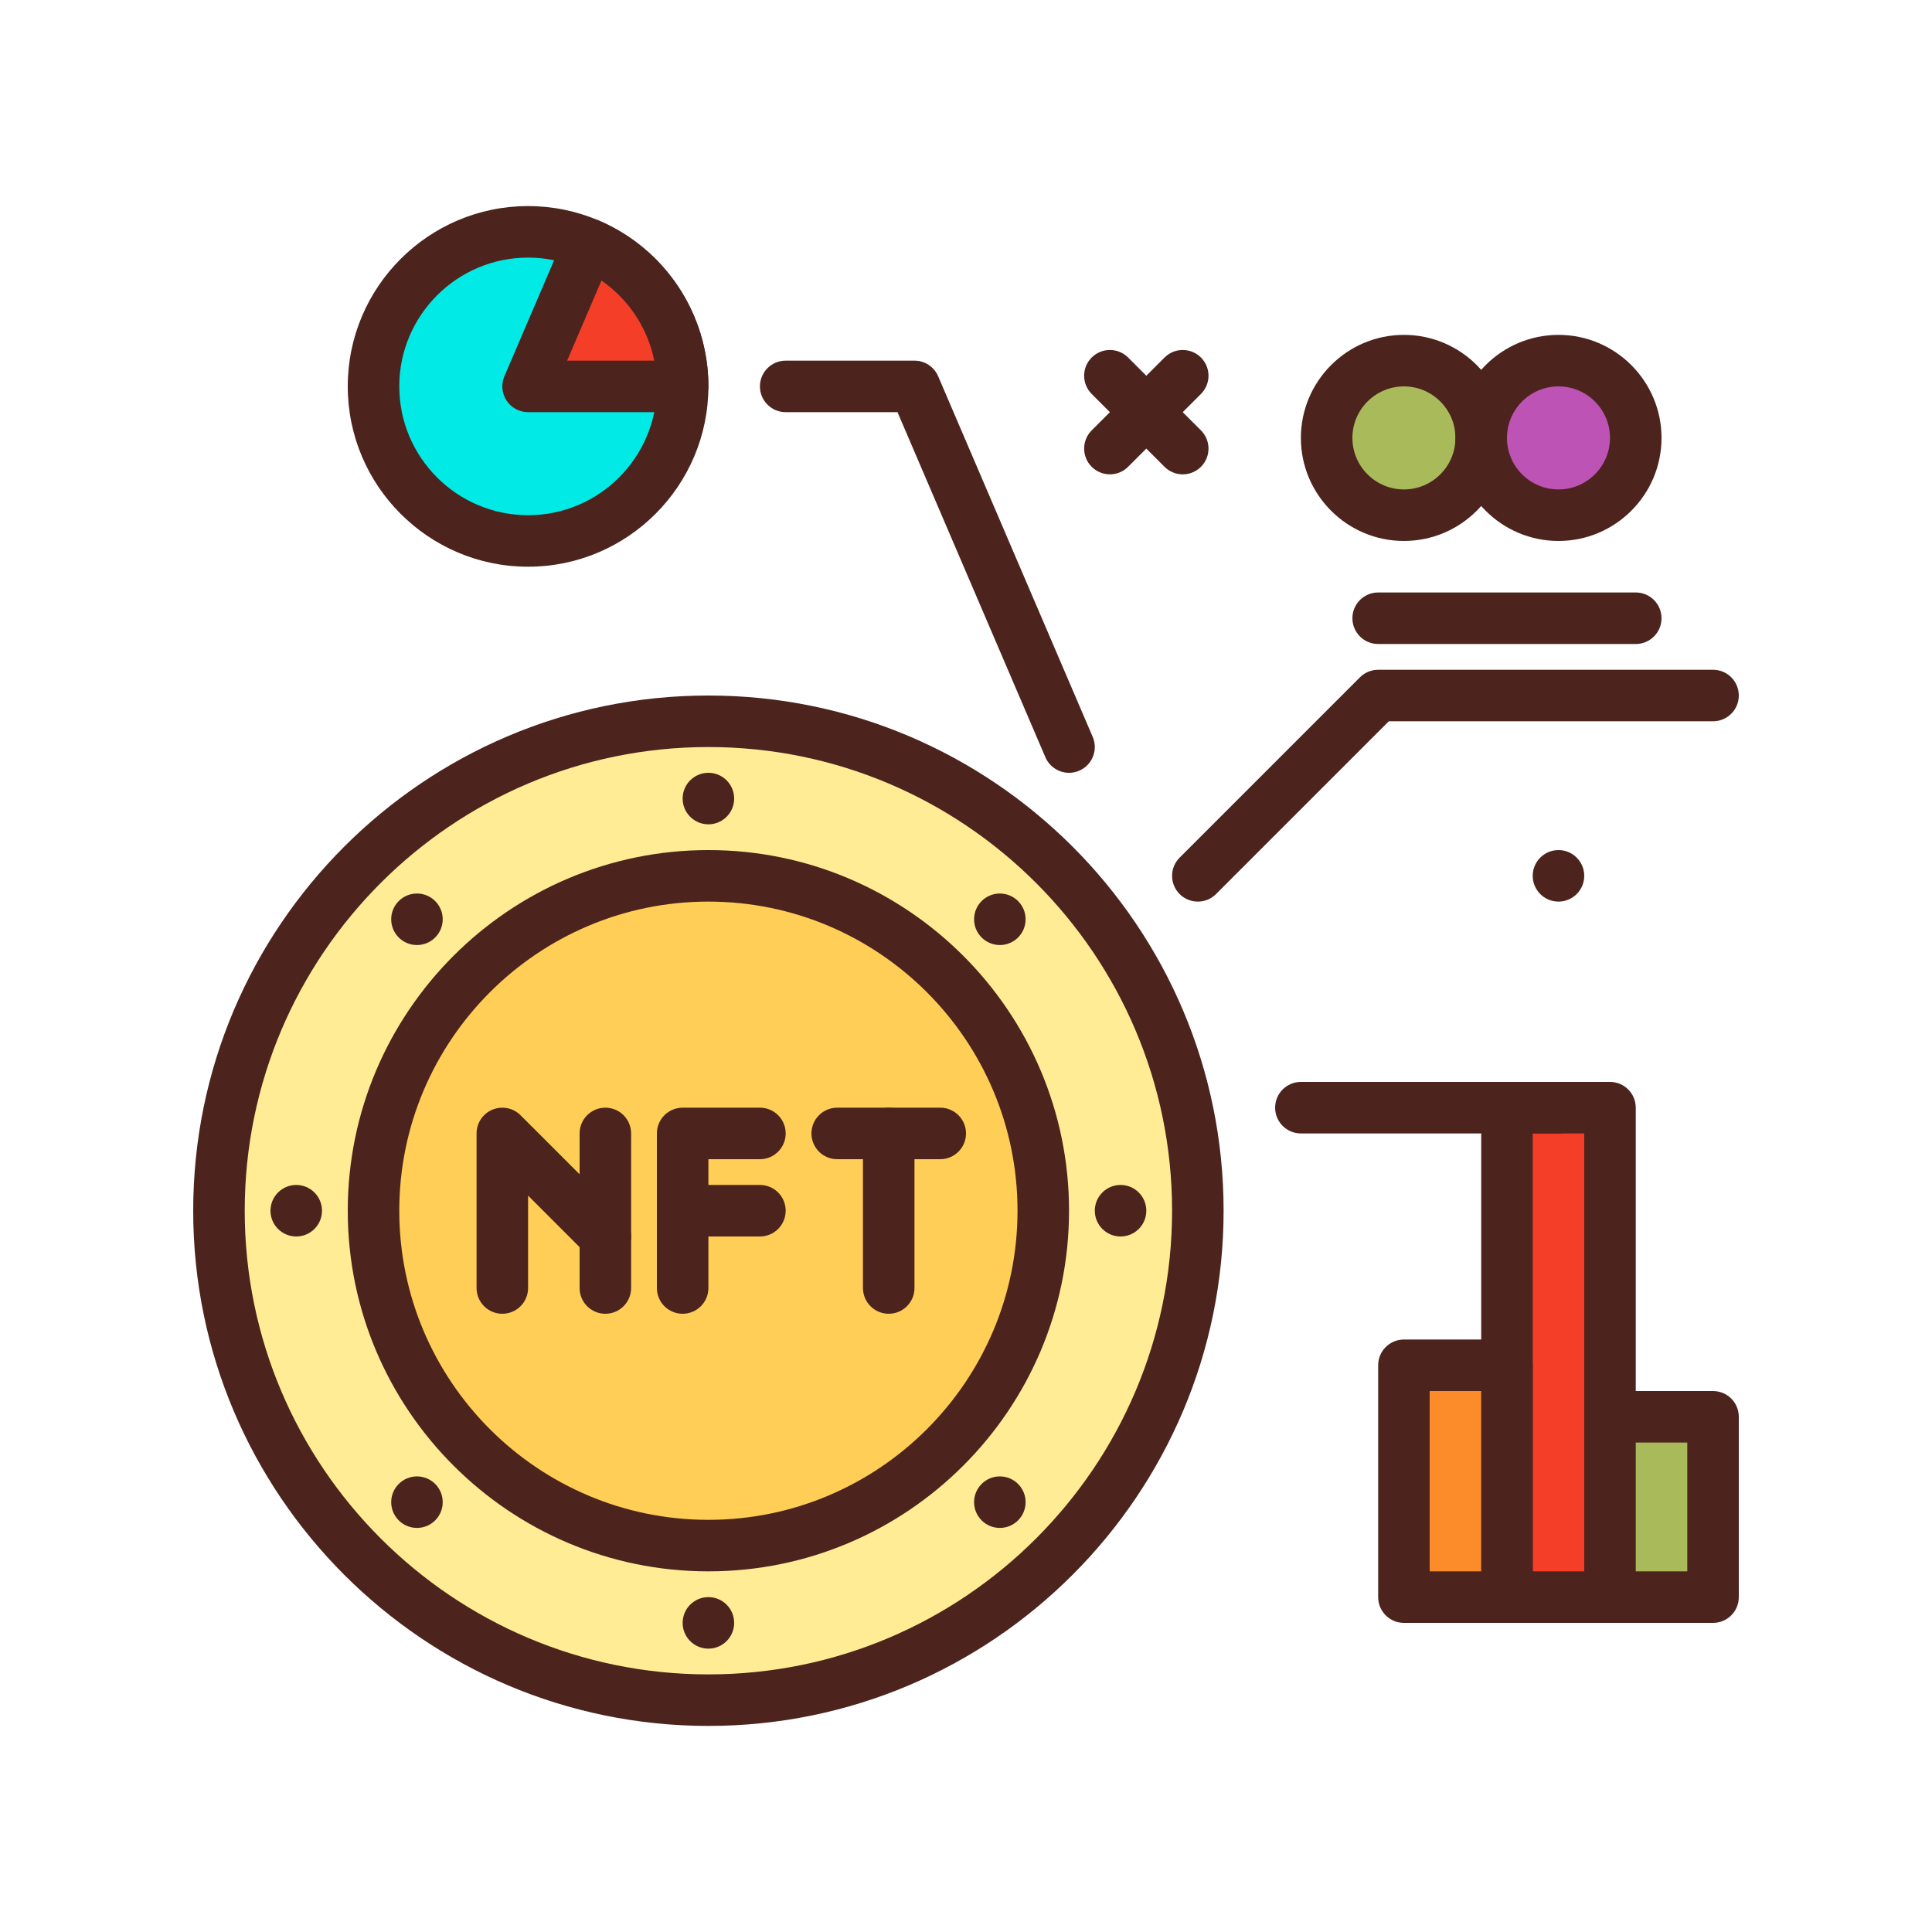 <svg id="analyse" enable-background="new 0 0 300 300" height="512" viewBox="0 0 300 300" width="512" xmlns="http://www.w3.org/2000/svg"><g><g><path d="m234 172h16v76h-16z" fill="#f53e28"/><path d="m250 252h-16c-2.211 0-4-1.791-4-4v-76c0-2.209 1.789-4 4-4h16c2.211 0 4 1.791 4 4v76c0 2.209-1.789 4-4 4zm-12-8h8v-68h-8z" fill="#4c241d"/></g><g><path d="m250 220h16v28h-16z" fill="#a9ba5a"/><path d="m266 252h-16c-2.211 0-4-1.791-4-4v-28c0-2.209 1.789-4 4-4h16c2.211 0 4 1.791 4 4v28c0 2.209-1.789 4-4 4zm-12-8h8v-20h-8z" fill="#4c241d"/></g><g><path d="m218 212h16v36h-16z" fill="#fc8c29"/><path d="m234 252h-16c-2.211 0-4-1.791-4-4v-36c0-2.209 1.789-4 4-4h16c2.211 0 4 1.791 4 4v36c0 2.209-1.789 4-4 4zm-12-8h8v-28h-8z" fill="#4c241d"/></g><path d="m186 140c-1.023 0-2.047-.391-2.828-1.172-1.562-1.562-1.562-4.094 0-5.656l28-28c.75-.75 1.766-1.172 2.828-1.172h52c2.211 0 4 1.791 4 4s-1.789 4-4 4h-50.344l-26.828 26.828c-.781.781-1.805 1.172-2.828 1.172z" fill="#4c241d"/><path d="m254 100h-40c-2.211 0-4-1.791-4-4s1.789-4 4-4h40c2.211 0 4 1.791 4 4s-1.789 4-4 4z" fill="#4c241d"/><path d="m242 176h-40c-2.211 0-4-1.791-4-4s1.789-4 4-4h40c2.211 0 4 1.791 4 4s-1.789 4-4 4z" fill="#4c241d"/><path d="m166 120.002c-1.551 0-3.027-.91-3.676-2.426l-22.961-53.576h-17.363c-2.211 0-4-1.791-4-4s1.789-4 4-4h20c1.602 0 3.047.953 3.676 2.424l24 56c.871 2.031-.07 4.383-2.102 5.252-.512.22-1.047.326-1.574.326z" fill="#4c241d"/><path d="m183.656 73.656c-1.023 0-2.047-.391-2.828-1.172l-11.312-11.312c-1.562-1.562-1.562-4.094 0-5.656s4.094-1.562 5.656 0l11.312 11.312c1.562 1.562 1.562 4.094 0 5.656-.781.782-1.804 1.172-2.828 1.172z" fill="#4c241d"/><path d="m172.344 73.656c-1.023 0-2.047-.391-2.828-1.172-1.562-1.562-1.562-4.094 0-5.656l11.312-11.312c1.562-1.562 4.094-1.562 5.656 0s1.562 4.094 0 5.656l-11.312 11.312c-.781.782-1.805 1.172-2.828 1.172z" fill="#4c241d"/><circle cx="242" cy="136" fill="#4c241d" r="4"/><g><circle cx="82" cy="60" fill="#02eae6" r="24"/><path d="m82 88c-15.438 0-28-12.561-28-28s12.562-28 28-28 28 12.561 28 28-12.562 28-28 28zm0-48c-11.027 0-20 8.973-20 20s8.973 20 20 20 20-8.973 20-20-8.973-20-20-20z" fill="#4c241d"/></g><g><path d="m91.454 37.94-9.454 22.06h24c0-9.897-5.993-18.389-14.546-22.06z" fill="#f53e28"/><path d="m106 64h-24c-1.344 0-2.598-.676-3.34-1.799-.738-1.121-.867-2.541-.336-3.777l9.453-22.061c.418-.975 1.207-1.744 2.191-2.139.984-.393 2.086-.381 3.062.039 10.31 4.425 16.97 14.528 16.97 25.737 0 2.209-1.789 4-4 4zm-17.934-8h13.531c-1.027-5.045-3.969-9.504-8.203-12.438z" fill="#4c241d"/></g><g><circle cx="110" cy="188" fill="#ffec95" r="76"/><path d="m110 268c-44.113 0-80-35.889-80-80s35.887-80 80-80 80 35.889 80 80-35.887 80-80 80zm0-152c-39.699 0-72 32.299-72 72s32.301 72 72 72 72-32.299 72-72-32.301-72-72-72z" fill="#4c241d"/></g><g><circle cx="110" cy="188" fill="#ffce56" r="52"/><path d="m110 244c-30.879 0-56-25.121-56-56s25.121-56 56-56 56 25.121 56 56-25.121 56-56 56zm0-104c-26.469 0-48 21.533-48 48s21.531 48 48 48 48-21.533 48-48-21.531-48-48-48z" fill="#4c241d"/></g><g fill="#4c241d"><path d="m106 204c-2.211 0-4-1.791-4-4v-24c0-2.209 1.789-4 4-4h12c2.211 0 4 1.791 4 4s-1.789 4-4 4h-8v20c0 2.209-1.789 4-4 4z"/><path d="m118 192h-12c-2.211 0-4-1.791-4-4s1.789-4 4-4h12c2.211 0 4 1.791 4 4s-1.789 4-4 4z"/><path d="m78 204c-2.211 0-4-1.791-4-4v-24c0-1.617.973-3.076 2.469-3.695 1.5-.613 3.219-.275 4.359.867l16 16c1.562 1.562 1.562 4.094 0 5.656s-4.094 1.562-5.656 0l-9.172-9.172v14.344c0 2.209-1.789 4-4 4z"/><path d="m94 204c-2.211 0-4-1.791-4-4v-24c0-2.209 1.789-4 4-4s4 1.791 4 4v24c0 2.209-1.789 4-4 4z"/><path d="m146 180h-16c-2.211 0-4-1.791-4-4s1.789-4 4-4h16c2.211 0 4 1.791 4 4s-1.789 4-4 4z"/><path d="m138 204c-2.211 0-4-1.791-4-4v-24c0-2.209 1.789-4 4-4s4 1.791 4 4v24c0 2.209-1.789 4-4 4z"/><circle cx="110" cy="124" r="4"/><circle cx="110" cy="252" r="4"/><circle cx="174" cy="188" r="4"/><circle cx="46" cy="188" r="4"/><circle cx="155.255" cy="233.255" r="4"/><circle cx="64.745" cy="142.745" r="4"/><circle cx="155.255" cy="142.745" r="4"/><circle cx="64.745" cy="233.255" r="4"/></g><g><circle cx="218" cy="68" fill="#a9ba5a" r="12"/><path d="m218 84c-8.824 0-16-7.178-16-16s7.176-16 16-16 16 7.178 16 16-7.176 16-16 16zm0-24c-4.41 0-8 3.588-8 8s3.59 8 8 8 8-3.588 8-8-3.59-8-8-8z" fill="#4c241d"/></g><g><circle cx="242" cy="68" fill="#bd53b5" r="12"/><path d="m242 84c-8.824 0-16-7.178-16-16s7.176-16 16-16 16 7.178 16 16-7.176 16-16 16zm0-24c-4.41 0-8 3.588-8 8s3.59 8 8 8 8-3.588 8-8-3.59-8-8-8z" fill="#4c241d"/></g></g></svg>